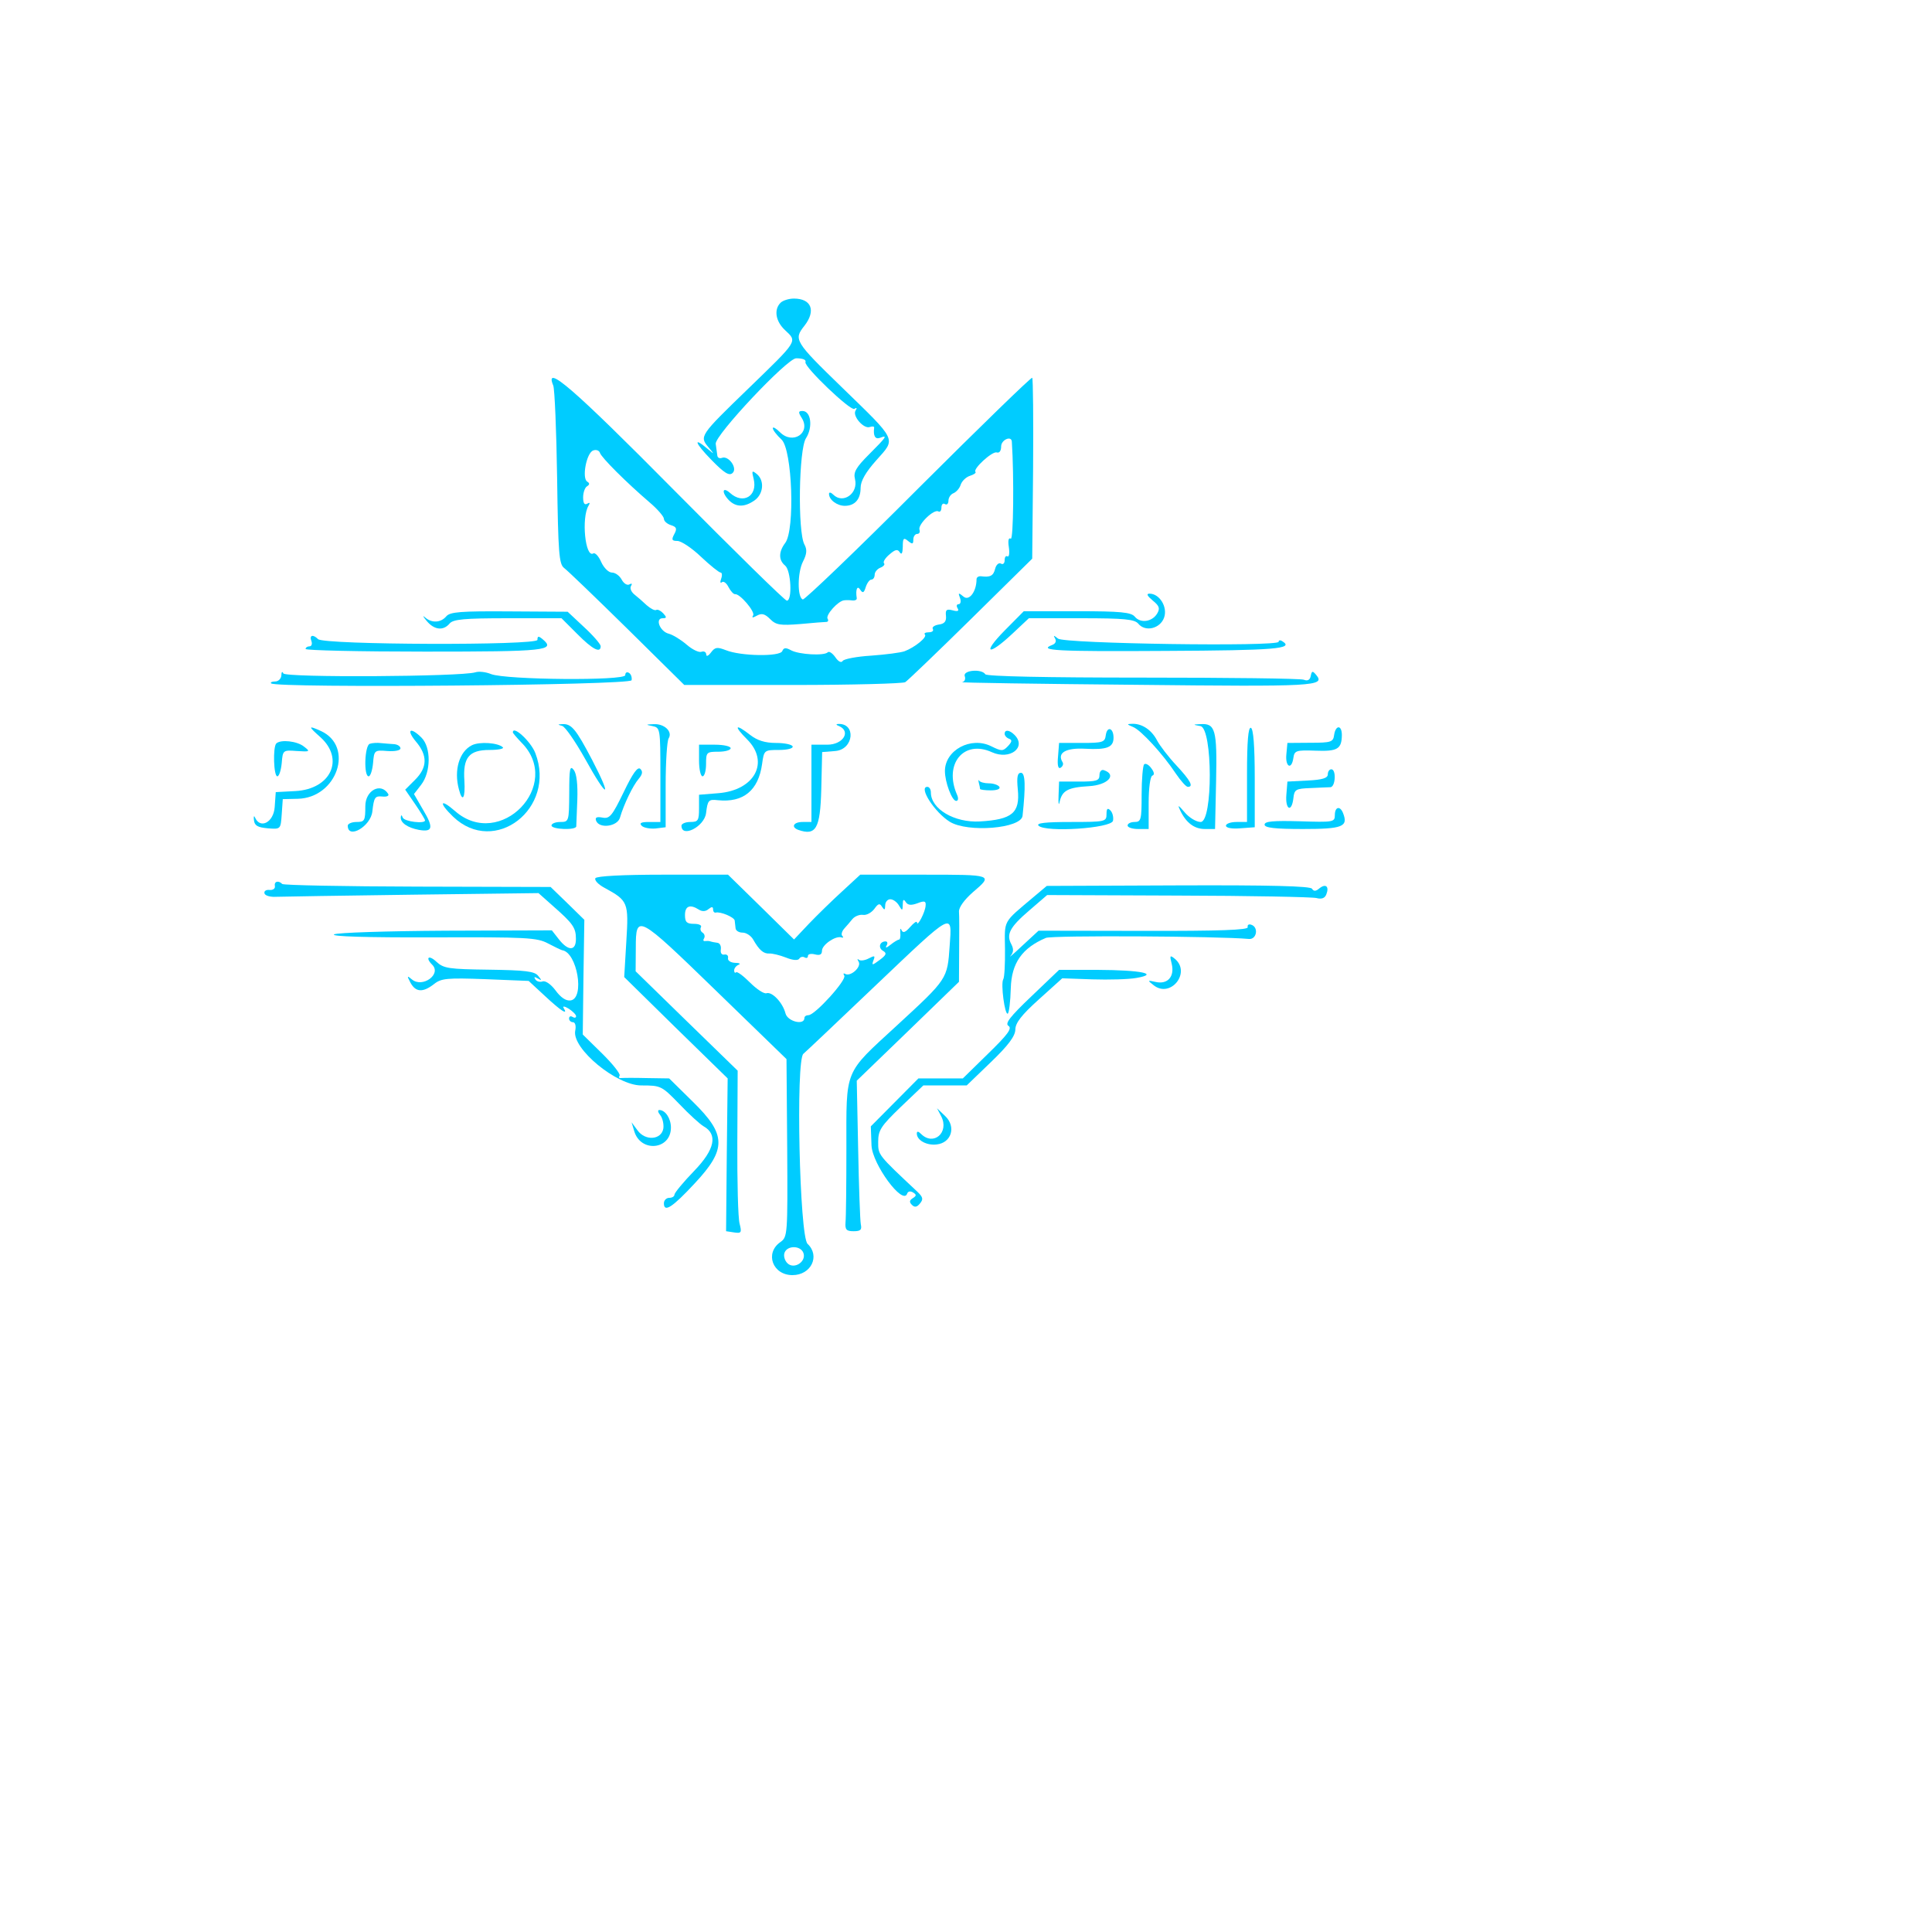  <svg version="1.0" xmlns="http://www.w3.org/2000/svg"  width="550pt" height="550pt" viewBox="0 0 550 550"  preserveAspectRatio="xMidYMid meet">  <g transform="translate(0,550) scale(0.05,-0.05)" fill="#00ccff" stroke="none"> <path d="M4444 9276 c-39 -39 -28 -106 26 -156 70 -66 77 -55 -210 -333 -277 -268 -279 -271 -225 -335 34 -41 34 -41 -7 -7 -85 72 -71 32 22 -63 74 -76 102 -93 121 -75 30 27 -23 101 -61 86 -13 -5 -25 1 -26 14 -2 13 -6 43 -9 66 -6 48 407 487 458 487 38 0 58 -8 53 -22 -9 -26 256 -279 278 -266 14 9 17 5 7 -10 -19 -31 48 -107 82 -93 15 5 26 3 24 -5 -6 -45 6 -67 33 -57 46 18 38 6 -62 -94 -75 -75 -90 -102 -80 -141 20 -81 -68 -144 -124 -88 -13 13 -24 15 -24 4 0 -34 46 -68 90 -68 57 0 90 37 90 103 0 38 29 89 90 157 112 126 122 105 -198 416 -268 260 -274 271 -212 349 67 86 40 155 -60 155 -29 0 -63 -11 -76 -24z"/> <path d="M5229 8220 c-351 -352 -648 -636 -658 -633 -32 10 -31 154 1 216 22 43 24 68 8 97 -39 72 -32 543 9 605 40 62 29 155 -20 155 -24 0 -25 -7 -4 -40 53 -85 -51 -154 -124 -81 -22 22 -41 33 -41 23 0 -10 22 -39 50 -65 61 -58 77 -513 21 -588 -38 -50 -39 -98 -1 -129 34 -28 42 -200 10 -200 -11 0 -300 284 -643 630 -573 579 -740 723 -687 595 8 -19 18 -255 22 -525 6 -431 11 -492 40 -514 19 -14 180 -169 359 -345 l325 -321 617 0 c339 0 628 8 641 16 14 9 182 170 374 359 l349 344 5 511 c2 281 0 514 -5 519 -5 5 -296 -278 -648 -629z m532 265 c13 -199 9 -561 -6 -552 -13 8 -17 -11 -11 -49 5 -34 1 -57 -8 -52 -9 6 -16 -4 -16 -22 0 -18 -10 -26 -21 -19 -12 7 -27 -6 -33 -29 -10 -41 -28 -50 -81 -43 -14 1 -25 -6 -25 -17 0 -70 -42 -126 -74 -99 -29 24 -32 23 -20 -8 7 -19 3 -35 -8 -35 -11 0 -14 -10 -6 -23 10 -16 1 -20 -28 -12 -35 9 -42 3 -38 -32 3 -31 -9 -45 -41 -49 -25 -4 -40 -15 -34 -25 6 -11 -4 -19 -23 -19 -19 0 -29 -6 -22 -13 15 -14 -57 -73 -116 -95 -22 -8 -107 -19 -190 -25 -82 -5 -155 -19 -162 -30 -8 -13 -25 -4 -42 21 -16 23 -36 36 -43 28 -21 -21 -162 -13 -208 11 -31 17 -43 16 -51 -4 -13 -33 -237 -29 -321 5 -49 19 -62 18 -85 -13 -15 -20 -27 -25 -27 -11 -1 14 -13 20 -27 15 -14 -6 -53 13 -85 41 -33 28 -78 56 -102 62 -50 13 -79 88 -34 88 23 0 24 5 3 28 -14 15 -32 24 -40 19 -8 -5 -32 8 -54 27 -21 20 -53 48 -71 62 -18 15 -26 36 -18 48 8 13 4 16 -9 9 -12 -8 -32 4 -44 26 -12 23 -37 41 -56 41 -19 0 -46 27 -61 60 -14 33 -35 55 -45 49 -46 -28 -69 204 -27 272 10 16 7 20 -8 11 -15 -9 -23 3 -23 36 0 27 10 56 22 63 16 10 16 18 1 27 -31 20 -4 163 34 177 17 7 35 0 39 -14 10 -28 149 -167 282 -281 45 -38 82 -81 82 -94 0 -13 18 -29 40 -36 32 -10 36 -20 19 -51 -17 -32 -14 -39 18 -39 21 0 82 -40 134 -90 52 -49 103 -90 112 -90 8 0 10 -16 3 -35 -7 -19 -5 -28 4 -20 9 8 26 -4 38 -28 12 -23 29 -41 37 -40 27 4 116 -100 103 -121 -9 -14 -3 -15 22 -1 27 15 45 10 75 -20 34 -34 57 -37 172 -28 73 7 140 12 149 12 9 1 12 9 6 18 -13 21 60 102 94 105 13 2 35 1 49 -1 14 -1 24 4 23 13 -8 49 3 76 20 48 14 -21 21 -18 31 15 8 24 22 43 32 43 11 0 19 13 19 28 0 15 15 33 33 40 18 7 27 19 20 25 -7 7 7 30 31 50 33 29 47 32 59 12 11 -16 16 -4 17 32 0 49 5 54 30 33 25 -20 30 -19 30 8 0 17 10 32 22 32 12 0 18 11 13 24 -10 30 83 120 108 104 9 -5 17 4 17 22 0 18 9 27 20 20 11 -7 20 2 20 19 0 18 13 37 29 43 16 7 35 28 41 49 7 20 30 43 53 50 22 7 36 17 31 22 -17 16 95 119 121 111 15 -5 25 9 25 34 0 38 59 64 61 27z"/> <path d="M4291 8273 c24 -97 -60 -147 -134 -80 -45 40 -50 3 -6 -42 40 -39 88 -40 145 0 51 36 58 113 13 150 -28 23 -30 19 -18 -28z"/> <path d="M6563 7581 c38 -31 43 -45 25 -75 -29 -47 -95 -56 -127 -17 -21 25 -80 31 -329 31 l-303 0 -109 -110 c-130 -132 -95 -148 42 -20 l96 90 299 0 c245 0 303 -6 324 -31 40 -49 125 -28 147 35 21 60 -26 136 -83 136 -20 0 -13 -13 18 -39z"/> <path d="M2541 7491 c-31 -37 -83 -40 -121 -6 -16 14 -12 5 9 -20 43 -52 95 -58 131 -15 20 24 83 30 331 30 l306 0 90 -90 c87 -88 133 -111 133 -69 0 11 -42 60 -94 108 l-94 88 -333 2 c-277 2 -337 -3 -358 -28z"/> <path d="M1773 7350 c6 -16 1 -30 -11 -30 -12 0 -22 -7 -22 -15 0 -8 306 -15 680 -15 687 0 747 6 669 71 -23 19 -29 18 -29 -4 0 -33 -1216 -29 -1249 4 -29 29 -51 23 -38 -11z"/> <path d="M6007 7365 c9 -15 3 -30 -16 -37 -83 -32 19 -38 644 -34 627 3 736 12 666 55 -12 8 -21 6 -21 -3 0 -29 -1220 -11 -1256 18 -25 20 -28 20 -17 1z"/> <path d="M1602 7155 c-1 -19 -17 -35 -35 -35 -19 0 -29 -5 -23 -11 29 -28 2046 -11 2052 18 3 16 -3 35 -15 42 -12 7 -21 2 -21 -13 0 -33 -679 -27 -764 6 -29 12 -69 17 -90 10 -82 -25 -1083 -31 -1093 -6 -5 13 -11 9 -11 -11z"/> <path d="M5493 7150 c6 -17 -1 -32 -16 -34 -15 -3 432 -10 993 -15 1018 -11 1077 -8 1024 56 -21 25 -25 24 -31 -5 -4 -23 -18 -31 -40 -22 -18 7 -431 12 -917 12 -547 0 -889 7 -896 19 -21 33 -130 23 -117 -11z"/> <path d="M3201 6867 c17 -5 75 -89 130 -187 127 -230 159 -235 40 -6 -93 177 -118 207 -171 203 -26 -1 -26 -3 1 -10z"/> <path d="M3715 6866 c44 -9 45 -15 45 -277 l0 -269 -64 0 c-46 0 -58 -6 -42 -22 11 -11 47 -18 79 -15 l57 7 0 240 c0 132 8 252 17 266 24 38 -24 84 -84 81 -48 -2 -48 -3 -8 -11z"/> <path d="M4775 6867 c73 -30 26 -107 -65 -107 l-90 0 0 -220 0 -220 -50 0 c-52 0 -68 -29 -25 -45 101 -35 125 7 131 230 l5 213 75 6 c106 9 120 161 14 154 -11 -1 -9 -6 5 -11z"/> <path d="M6451 6861 c45 -18 169 -153 244 -266 28 -41 58 -75 68 -75 34 0 16 35 -65 122 -45 48 -94 112 -110 142 -31 60 -86 97 -142 95 -32 -1 -31 -3 5 -18z"/> <path d="M6835 6866 c70 -14 71 -546 1 -546 -25 0 -66 25 -91 55 -36 42 -42 45 -26 12 34 -72 81 -107 141 -107 l58 0 6 274 c6 292 -4 329 -90 323 -44 -2 -44 -3 1 -11z"/> <path d="M1824 6803 c139 -125 60 -296 -142 -307 l-112 -6 -6 -85 c-6 -87 -82 -127 -112 -60 -6 14 -9 7 -6 -15 3 -31 22 -41 78 -46 74 -6 74 -6 80 80 l6 86 85 2 c224 5 324 298 132 386 -73 33 -74 28 -3 -35z"/> <path d="M4254 6790 c129 -129 43 -289 -163 -306 l-111 -9 0 -77 c0 -70 -5 -78 -50 -78 -27 0 -50 -10 -50 -21 0 -72 130 -6 140 71 9 74 14 80 67 74 145 -15 231 55 252 206 11 79 12 80 96 80 48 0 82 9 78 20 -3 11 -46 20 -95 20 -62 0 -106 14 -146 45 -87 68 -97 54 -18 -25z"/> <path d="M6296 6815 c-5 -41 -16 -45 -136 -45 l-130 0 -6 -77 c-5 -51 1 -73 15 -64 12 8 17 21 11 31 -33 53 17 83 128 77 125 -7 162 8 162 63 0 55 -36 68 -44 15z"/> <path d="M7100 6592 l0 -272 -60 0 c-33 0 -60 -10 -60 -21 0 -13 34 -19 82 -15 l82 6 0 279 c0 185 -8 282 -22 287 -15 5 -22 -77 -22 -264z"/> <path d="M7596 6816 c-5 -41 -17 -45 -136 -45 l-130 -1 -6 -65 c-7 -72 30 -91 40 -20 6 41 15 45 125 41 126 -5 150 9 151 89 0 58 -35 59 -44 1z"/> <path d="M2368 6778 c67 -79 66 -147 -4 -217 l-57 -57 57 -83 c31 -45 56 -87 56 -92 0 -21 -118 -7 -127 16 -6 16 -10 17 -11 2 -3 -31 39 -60 103 -72 79 -14 85 12 24 114 l-52 90 41 53 c56 72 57 213 2 268 -64 64 -89 46 -32 -22z"/> <path d="M2920 6830 c0 -4 22 -30 48 -57 242 -241 -121 -616 -377 -391 -86 75 -95 49 -11 -32 236 -226 589 47 468 362 -25 66 -128 161 -128 118z"/> <path d="M5720 6822 c0 -10 11 -23 25 -28 19 -7 17 -17 -6 -42 -29 -30 -36 -30 -95 -1 -116 58 -264 -22 -264 -141 0 -63 40 -170 64 -170 12 0 14 15 5 35 -77 175 38 316 199 242 102 -46 199 28 128 99 -29 29 -56 31 -56 6z"/> <path d="M1573 6767 c-20 -21 -15 -187 6 -187 10 0 21 34 25 75 6 74 7 75 86 69 75 -5 78 -3 41 25 -39 32 -133 42 -158 18z"/> <path d="M2105 6765 c-29 -10 -35 -185 -6 -185 10 0 21 34 25 75 6 73 8 75 81 69 42 -3 75 3 75 15 0 12 -16 22 -35 24 -19 1 -53 4 -75 6 -22 3 -51 1 -65 -4z"/> <path d="M2687 6757 c-72 -36 -104 -142 -74 -252 20 -77 37 -50 31 50 -9 132 26 175 143 175 50 0 84 7 76 15 -26 26 -132 34 -176 12z"/> <path d="M3980 6670 c0 -49 9 -90 20 -90 11 0 20 32 20 70 0 67 3 70 70 70 39 0 70 9 70 20 0 11 -40 20 -90 20 l-90 0 0 -90z"/> <path d="M6514 6648 c-7 -8 -14 -85 -14 -171 0 -144 -3 -157 -40 -157 -22 0 -40 -9 -40 -20 0 -11 27 -20 60 -20 l60 0 0 148 c0 85 9 152 21 156 13 4 11 20 -6 42 -14 20 -33 30 -41 22z"/> <path d="M3241 6485 c-1 -162 -2 -165 -51 -165 -27 0 -50 -9 -50 -20 0 -23 140 -28 141 -5 0 8 3 76 6 151 3 88 -4 149 -20 170 -22 29 -26 7 -26 -131z"/> <path d="M3551 6490 c-66 -136 -80 -153 -121 -145 -33 6 -43 1 -36 -18 18 -47 122 -33 136 18 22 76 74 183 106 220 22 26 25 42 10 57 -15 15 -43 -24 -95 -132z"/> <path d="M6260 6587 c0 -32 -17 -37 -115 -37 l-115 0 -3 -80 c-2 -44 1 -60 6 -36 14 65 47 83 168 90 106 6 161 65 84 91 -14 5 -25 -8 -25 -28z"/> <path d="M7560 6591 c0 -21 -31 -31 -115 -35 l-115 -6 -6 -75 c-7 -85 30 -104 40 -20 5 50 14 55 96 58 50 2 101 5 115 5 29 2 34 102 5 102 -11 0 -20 -13 -20 -29z"/> <path d="M5795 6505 c13 -134 -32 -171 -216 -182 -145 -8 -279 71 -279 165 0 18 -9 32 -20 32 -52 0 41 -145 128 -199 103 -63 406 -38 414 34 18 168 16 245 -9 245 -20 0 -25 -24 -18 -95z"/> <path d="M5573 6543 c4 -14 7 -30 7 -35 0 -4 28 -8 61 -8 36 0 56 8 49 20 -7 11 -34 20 -60 20 -25 0 -50 7 -55 15 -5 8 -5 3 -2 -12z"/> <path d="M2080 6410 c0 -83 -4 -90 -50 -90 -27 0 -50 -10 -50 -21 0 -80 131 -4 140 81 9 80 15 89 56 85 27 -3 41 4 34 15 -42 67 -130 20 -130 -70z"/> <path d="M6300 6364 c0 -42 -7 -44 -204 -44 -141 0 -198 -6 -183 -21 40 -40 415 -15 424 28 4 21 -3 47 -15 59 -16 16 -22 10 -22 -22z"/> <path d="M7600 6359 c0 -40 -9 -41 -200 -35 -150 4 -200 0 -200 -19 0 -18 57 -25 218 -25 226 0 259 13 229 90 -17 44 -47 37 -47 -11z"/> <path d="M3390 6000 c-7 -11 16 -36 52 -55 134 -73 138 -82 124 -306 l-12 -202 294 -289 295 -288 -5 -435 -4 -435 46 -7 c41 -6 44 -1 31 50 -9 31 -14 240 -13 464 l2 407 -291 283 -290 283 1 133 c0 196 10 190 454 -241 l404 -392 4 -506 c3 -496 2 -507 -39 -536 -90 -63 -44 -188 69 -188 106 0 159 109 86 178 -46 42 -68 1045 -24 1082 9 7 193 181 409 387 451 429 438 422 424 228 -13 -190 -12 -188 -302 -455 -302 -278 -286 -240 -286 -698 0 -205 -2 -394 -5 -422 -3 -41 5 -50 46 -50 40 0 48 8 41 40 -4 22 -11 215 -15 428 l-8 389 291 281 291 282 1 180 c1 99 1 198 -1 220 -1 24 31 68 79 110 117 100 117 100 -280 100 l-361 0 -103 -95 c-57 -52 -142 -135 -189 -184 l-85 -90 -188 185 -188 184 -371 0 c-229 0 -376 -8 -384 -20z m1728 -155 c19 -32 21 -32 22 5 0 29 5 33 17 14 12 -18 30 -20 66 -7 41 16 50 13 47 -14 -2 -36 -48 -124 -49 -95 -1 10 -18 -2 -39 -26 -27 -31 -41 -36 -49 -18 -6 14 -9 8 -7 -14 2 -22 -1 -40 -8 -40 -6 0 -28 -13 -49 -30 -21 -17 -30 -19 -22 -5 9 14 6 25 -5 25 -34 0 -44 -37 -14 -54 22 -13 19 -23 -20 -52 -42 -31 -46 -32 -35 -2 11 27 7 29 -27 11 -23 -12 -48 -15 -57 -7 -8 8 -9 2 0 -12 17 -30 -47 -87 -77 -69 -10 6 -12 1 -5 -10 15 -24 -167 -225 -204 -225 -13 0 -23 -7 -23 -16 0 -44 -97 -20 -108 27 -16 61 -76 124 -108 114 -14 -5 -56 23 -94 61 -38 38 -73 64 -79 58 -6 -6 -11 -1 -11 11 0 12 11 26 25 32 14 5 5 11 -20 11 -25 1 -43 13 -40 27 3 14 -7 23 -21 20 -15 -3 -23 9 -20 29 3 19 -5 36 -19 38 -14 2 -32 5 -40 8 -8 3 -22 3 -31 2 -10 -2 -12 6 -5 16 6 11 2 25 -9 32 -11 7 -15 21 -9 31 6 11 -12 19 -40 19 -41 0 -51 10 -51 50 0 52 29 63 79 31 19 -12 39 -11 55 3 19 15 26 14 26 -2 0 -12 7 -20 15 -18 27 7 105 -26 108 -45 1 -11 3 -30 5 -44 1 -14 19 -25 40 -25 21 0 48 -18 60 -39 34 -60 59 -82 92 -80 17 1 59 -9 95 -23 39 -16 69 -18 76 -6 6 10 20 13 30 7 11 -6 19 -3 19 8 0 11 18 15 40 9 28 -7 40 -1 40 21 0 33 76 86 110 76 11 -4 14 0 6 8 -8 7 -3 26 10 41 13 14 35 40 48 56 14 16 41 26 60 23 20 -3 48 13 64 34 22 31 31 34 44 12 14 -21 17 -19 18 8 0 19 13 35 29 35 16 0 38 -16 49 -35z m-544 -1978 c19 -50 -53 -97 -91 -59 -16 16 -23 43 -16 60 16 42 91 41 107 -1z"/> <path d="M1565 5955 c3 -14 -11 -24 -31 -22 -20 2 -32 -7 -28 -20 4 -13 34 -21 66 -19 32 1 381 7 776 12 l718 9 82 -73 c114 -100 131 -124 131 -187 1 -70 -43 -72 -97 -3 l-40 51 -604 -2 c-334 -2 -619 -11 -636 -21 -20 -12 184 -18 559 -17 538 2 597 -1 660 -35 38 -20 74 -37 79 -38 86 -11 131 -274 49 -286 -26 -4 -56 16 -86 57 -27 36 -58 57 -74 51 -15 -5 -34 0 -41 12 -10 15 -5 16 14 5 23 -14 24 -11 2 15 -20 26 -74 32 -279 35 -230 3 -259 7 -300 45 -43 41 -66 25 -24 -17 54 -54 -55 -133 -115 -84 -29 24 -30 22 -9 -18 30 -55 71 -57 134 -8 41 33 75 36 293 28 l246 -10 94 -87 c91 -85 133 -111 105 -67 -7 12 6 10 29 -4 23 -15 42 -34 42 -43 0 -9 -9 -11 -20 -4 -11 7 -20 3 -20 -9 0 -11 10 -21 22 -21 13 0 19 -21 13 -49 -19 -101 235 -311 376 -311 112 0 116 -2 217 -106 56 -59 118 -115 137 -126 83 -46 66 -132 -53 -255 -62 -64 -112 -125 -112 -135 0 -10 -13 -18 -30 -18 -16 0 -30 -14 -30 -31 0 -55 49 -23 176 114 182 195 180 277 -11 464 l-135 133 -130 2 c-71 2 -137 1 -146 0 -10 -2 -12 5 -6 14 5 10 -39 66 -100 126 l-110 108 4 327 5 326 -96 94 -96 93 -758 2 c-416 1 -763 8 -770 15 -22 22 -47 15 -42 -12z"/> <path d="M5885 5893 c-178 -150 -165 -128 -163 -296 1 -85 -3 -163 -10 -173 -15 -25 9 -206 26 -195 7 4 15 69 17 144 4 144 65 230 200 287 36 15 984 10 1155 -6 45 -5 58 67 14 81 -14 5 -23 -1 -20 -14 4 -16 -159 -22 -593 -21 l-598 1 -92 -85 c-50 -47 -80 -73 -67 -58 17 20 18 39 4 66 -30 56 -9 97 103 193 l101 87 744 -3 c409 -1 764 -8 789 -14 30 -8 49 -1 57 22 17 44 -4 62 -40 33 -20 -17 -32 -18 -42 -2 -9 15 -241 21 -762 19 l-748 -3 -75 -63z"/> <path d="M6671 5513 c18 -72 -22 -119 -90 -104 -49 11 -49 10 -12 -19 96 -75 214 73 120 151 -28 23 -30 19 -18 -28z"/> <path d="M5872 5327 c-122 -116 -152 -155 -130 -168 22 -14 -5 -50 -116 -158 l-144 -141 -126 0 -127 0 -136 -137 -135 -136 4 -109 c5 -107 179 -344 203 -274 4 13 18 16 33 7 21 -13 21 -19 -1 -33 -19 -12 -21 -22 -5 -38 16 -16 29 -13 46 8 20 24 17 36 -14 66 -227 213 -224 209 -224 285 0 66 16 90 128 198 l129 123 123 0 124 0 138 133 c100 96 138 148 139 185 0 38 36 84 134 172 l133 120 171 -6 c94 -3 207 0 251 8 134 23 27 45 -220 46 l-220 0 -158 -151z"/> <path d="M3759 4651 c13 -16 21 -50 18 -75 -10 -66 -102 -74 -147 -12 l-34 46 15 -50 c36 -124 209 -107 209 20 0 52 -32 100 -66 100 -11 0 -8 -13 5 -29z"/> <path d="M5359 4644 c47 -92 -44 -171 -115 -100 -16 16 -24 16 -24 2 0 -38 56 -69 113 -62 84 9 112 101 49 161 l-47 45 24 -46z"/> </g> </svg> 

